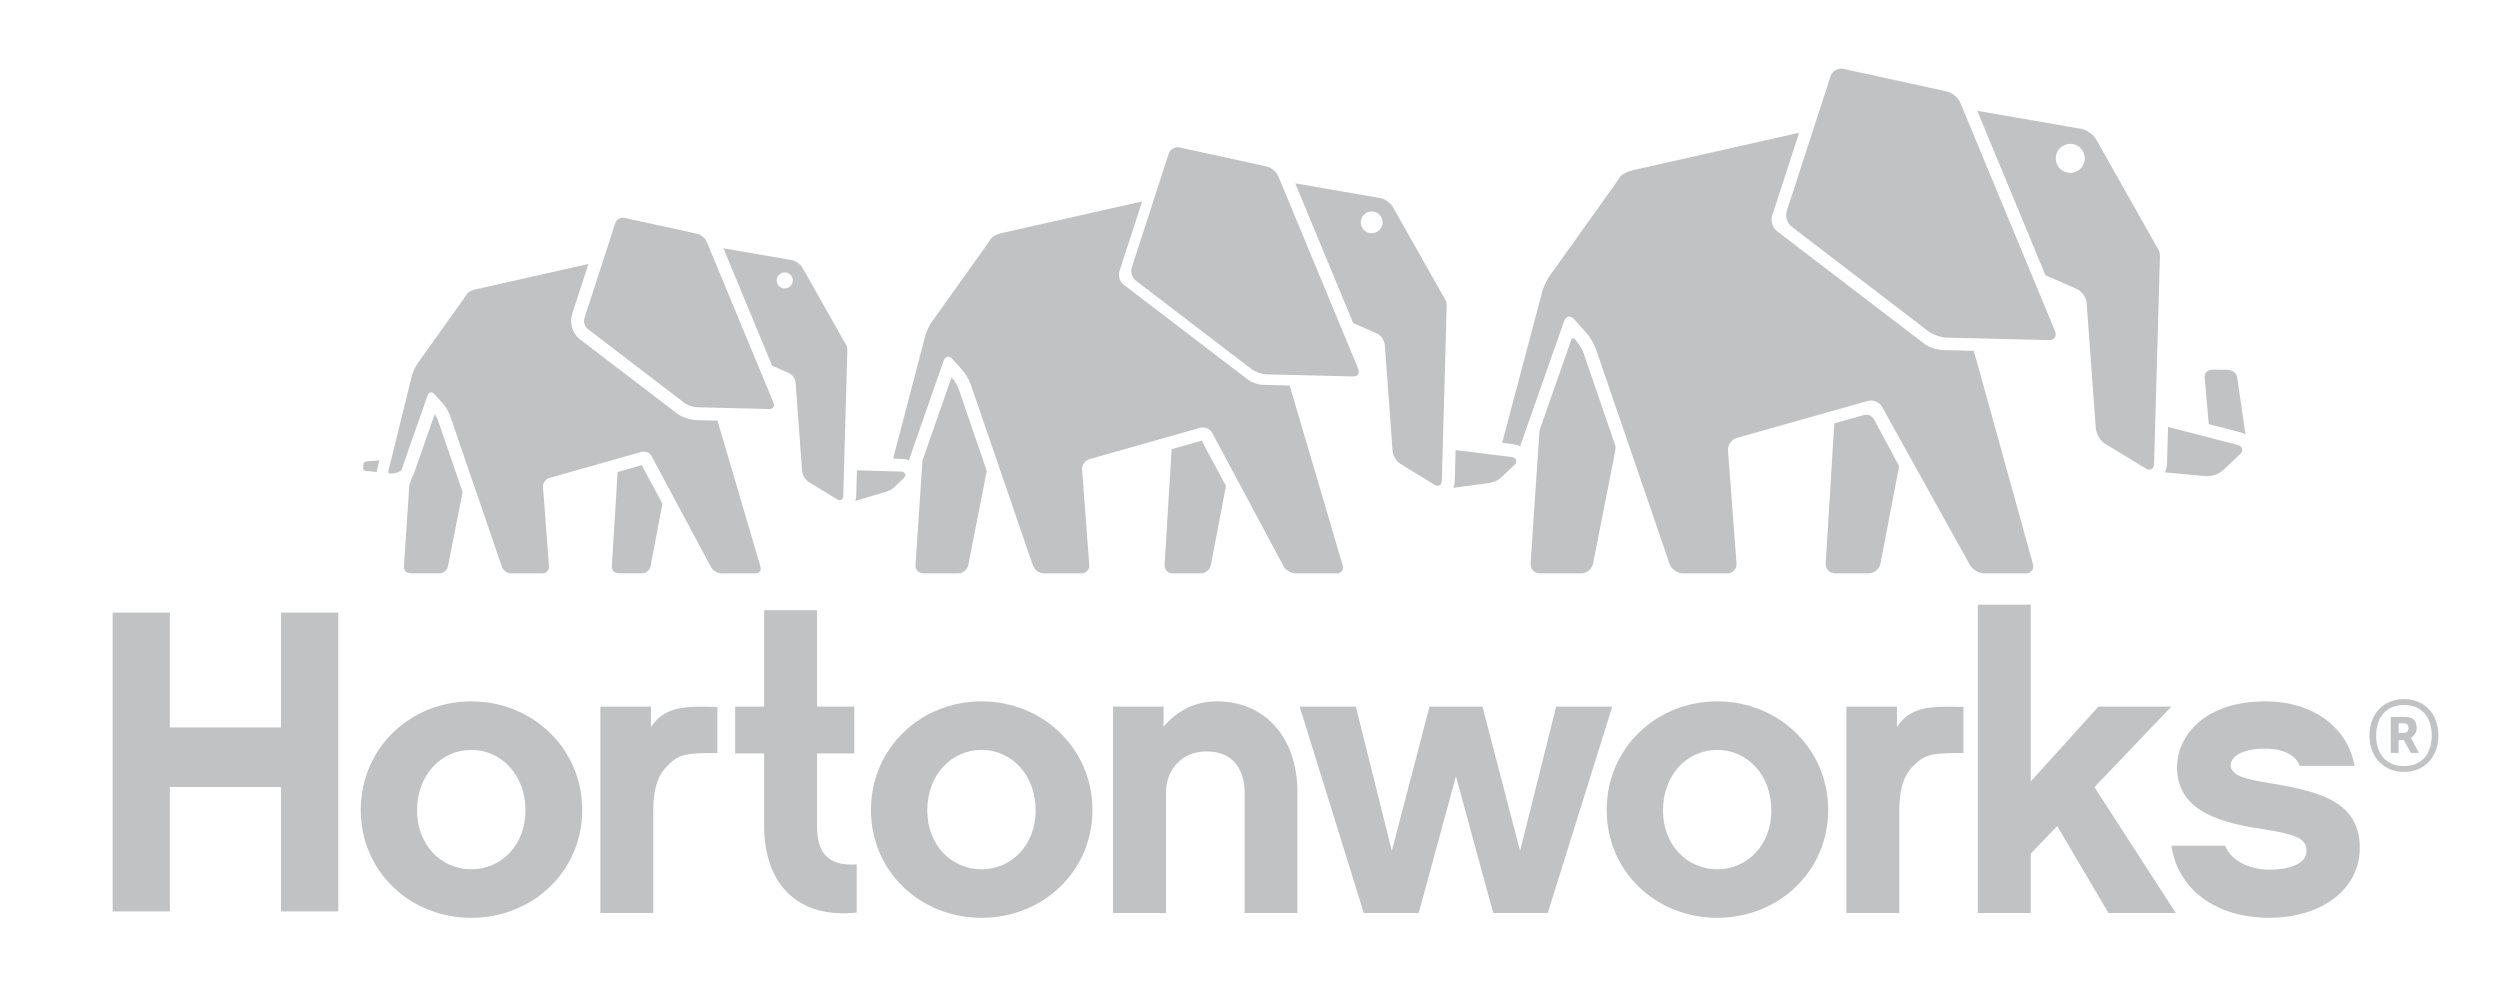 <?xml version="1.0" encoding="utf-8"?>
<!-- Generator: Adobe Illustrator 15.1.0, SVG Export Plug-In  -->
<!DOCTYPE svg PUBLIC "-//W3C//DTD SVG 1.1//EN" "http://www.w3.org/Graphics/SVG/1.1/DTD/svg11.dtd">
<svg version="1.1"
	 xmlns="http://www.w3.org/2000/svg" xmlns:xlink="http://www.w3.org/1999/xlink" xmlns:a="http://ns.adobe.com/AdobeSVGViewerExtensions/3.0/"
	 x="0px" y="0px" width="98px" height="39px" viewBox="-4.416 -2.69 98 39"
	 overflow="visible" enable-background="new -4.416 -2.69 98 39" xml:space="preserve">
<defs>
</defs>
<path fill="#C0C2C4" d="M18.407,29.061c0,2.42-1.957,4.228-4.349,4.228c-2.393,0-4.332-1.808-4.332-4.228
	c0-2.419,1.939-4.258,4.332-4.258C16.45,24.803,18.407,26.642,18.407,29.061 M16.182,29.078c0-1.399-0.953-2.372-2.124-2.372
	s-2.125,0.973-2.125,2.372c0,1.365,0.954,2.308,2.125,2.308S16.182,30.443,16.182,29.078"/>
<path fill="#C0C2C4" d="M38.407,29.061c0,2.42-1.956,4.228-4.349,4.228c-2.391,0-4.332-1.808-4.332-4.228
	c0-2.419,1.941-4.258,4.332-4.258C36.451,24.803,38.407,26.642,38.407,29.061 M36.182,29.078c0-1.399-0.953-2.372-2.124-2.372
	s-2.125,0.973-2.125,2.372c0,1.365,0.954,2.308,2.125,2.308S36.182,30.443,36.182,29.078"/>
<path fill="#C0C2C4" d="M67.249,29.061c0,2.42-1.958,4.228-4.349,4.228c-2.395,0-4.334-1.808-4.334-4.228
	c0-2.419,1.939-4.258,4.334-4.258C65.291,24.803,67.249,26.642,67.249,29.061 M65.021,29.078c0-1.399-0.951-2.372-2.121-2.372
	c-1.174,0-2.127,0.973-2.127,2.372c0,1.365,0.953,2.308,2.127,2.308C64.07,31.386,65.021,30.443,65.021,29.078"/>
<path fill="#C0C2C4" d="M23.707,26.828c-1.235,0-1.524,0.034-1.995,0.537c-0.439,0.455-0.519,1.114-0.519,1.758V33.1h-2.074v-8.092
	H21.1v0.801c0.554-0.835,1.386-0.816,2.607-0.788V26.828z"/>
<path fill="#C0C2C4" d="M72.552,26.828c-1.236,0-1.524,0.034-1.997,0.537c-0.439,0.455-0.519,1.114-0.519,1.758V33.1h-2.074v-8.092
	h1.982v0.801c0.552-0.835,1.385-0.816,2.607-0.788V26.828z"/>
<path fill="#C0C2C4" d="M29.167,33.082c-2.371,0.255-3.628-1.178-3.628-3.391v-2.845h-1.137v-1.838h1.137v-3.779h2.073v3.779h1.461
	v1.838h-1.461v2.858c0,1.131,0.519,1.558,1.555,1.491V33.082z"/>
<path fill="#C0C2C4" d="M46.443,33.1h-2.071V28.37c0-0.472-0.144-1.604-1.509-1.604c-0.927,0-1.571,0.693-1.571,1.604V33.1h-2.075
	v-8.092h1.98v0.786c0.518-0.613,1.225-0.991,2.089-0.991c1.9,0,3.157,1.431,3.157,3.567V33.1z"/>
<polygon fill="#C0C2C4" points="56.256,33.1 54.119,33.1 52.657,27.742 51.197,33.1 49.045,33.1 46.53,25.008 48.732,25.008 
	50.144,30.664 51.621,25.008 53.696,25.008 55.171,30.664 56.586,25.008 58.785,25.008 "/>
<polygon fill="#C0C2C4" points="75.188,30.773 75.188,33.1 73.114,33.1 73.114,21.012 75.188,21.012 75.188,27.946 77.842,25.008 
	80.702,25.008 77.687,28.166 80.875,33.1 78.235,33.1 76.226,29.691 "/>
<path fill="#C0C2C4" d="M84.538,33.287c-2.06,0-3.583-1.085-3.834-2.827h2.105c0.282,0.691,1.114,0.941,1.729,0.941
	c0.831,0,1.46-0.25,1.46-0.723c0-0.455-0.282-0.645-1.697-0.864c-1.445-0.219-3.377-0.611-3.377-2.419
	c0-1.273,1.115-2.592,3.455-2.592c1.855,0,3.237,1.005,3.503,2.53h-2.152c-0.125-0.377-0.579-0.677-1.351-0.677
	c-0.958,0-1.351,0.346-1.351,0.645c0,0.423,0.598,0.564,1.603,0.722c2.013,0.33,3.456,0.771,3.456,2.53
	C88.086,32.155,86.61,33.287,84.538,33.287"/>
<path fill="#C0C2C4" d="M83.421,14.26c0.066,0.017,0.128,0.044,0.185,0.075l-0.322-2.224c-0.033-0.213-0.218-0.303-0.432-0.306
	l-0.472-0.006c-0.213-0.004-0.391,0.085-0.375,0.299l0.162,1.838L83.421,14.26z"/>
<path fill="#C0C2C4" d="M9.83,15.505l-0.012,0.159c-0.003,0.053,0.039,0.101,0.091,0.107l0.442,0.044l0.026-0.139l0.079-0.321
	l-0.523,0.044C9.88,15.404,9.834,15.45,9.83,15.505"/>
<path fill="#C0C2C4" d="M12.625,13.542l-0.82,2.342c-0.018,0.052-0.042,0.098-0.07,0.138l-0.104,0.296l-0.214,3.194
	c-0.01,0.152,0.105,0.273,0.256,0.273h1.142c0.152,0,0.299-0.119,0.328-0.268l0.574-2.919l-0.973-2.836
	C12.726,13.707,12.675,13.614,12.625,13.542"/>
<path fill="#C0C2C4" d="M46.139,12.422l-1.055-0.027c-0.179-0.004-0.443-0.098-0.586-0.207l-4.874-3.725
	c-0.144-0.113-0.215-0.342-0.16-0.514l0.892-2.743l-5.514,1.241c-0.176,0.037-0.362,0.137-0.413,0.218
	c-0.052,0.079-0.178,0.266-0.284,0.413L32.109,9.93c-0.079,0.112-0.167,0.291-0.225,0.447c-0.017,0.05-0.031,0.098-0.042,0.141
	l-1.245,4.763c0,0,0.232,0.026,0.426,0.019c0.016,0.002,0.029,0.007,0.045,0.009c0.071,0.013,0.13,0.029,0.142,0.055l0.025-0.075
	l1.344-3.851c0.015-0.037,0.034-0.063,0.054-0.086c0.074-0.084,0.182-0.083,0.276,0.023l0.4,0.444
	c0.12,0.135,0.267,0.385,0.326,0.555l2.438,7.101c0.058,0.171,0.254,0.312,0.434,0.312h1.473c0.181,0,0.317-0.147,0.304-0.327
	l-0.281-3.736c-0.013-0.182,0.118-0.368,0.293-0.417l4.334-1.229c0.174-0.048,0.386,0.042,0.472,0.201l2.793,5.218
	c0.086,0.161,0.304,0.29,0.484,0.29h1.603c0.182,0,0.286-0.143,0.235-0.315L46.139,12.422z"/>
<path fill="#C0C2C4" d="M72.958,11.062l-1.246-0.031c-0.215-0.007-0.531-0.117-0.698-0.247l-5.772-4.413
	c-0.171-0.129-0.256-0.404-0.189-0.607l1.056-3.25l-6.53,1.47c-0.21,0.047-0.428,0.164-0.489,0.259
	c-0.059,0.094-0.211,0.316-0.337,0.489L56.34,8.111c-0.095,0.132-0.2,0.343-0.267,0.53c-0.022,0.058-0.039,0.116-0.049,0.166
	l-1.526,5.749l-0.029,0.114c0,0,0.256,0.027,0.467,0.059c0.116,0.023,0.214,0.051,0.234,0.083l0.124-0.351l1.603-4.562
	c0.016-0.044,0.04-0.078,0.062-0.106c0.086-0.098,0.218-0.097,0.33,0.028l0.47,0.527c0.146,0.159,0.32,0.455,0.389,0.658
	l2.885,8.412c0.071,0.202,0.303,0.369,0.517,0.369h1.746c0.213,0,0.375-0.177,0.359-0.389l-0.333-4.427
	c-0.017-0.212,0.138-0.436,0.345-0.494l5.136-1.452c0.205-0.059,0.457,0.047,0.559,0.236l3.435,6.183
	c0.101,0.188,0.358,0.343,0.574,0.343h1.622c0.215,0,0.34-0.168,0.28-0.374L72.958,11.062z"/>
<path fill="#C0C2C4" d="M68.872,13.59c-0.123-0.051-0.287,0.006-0.287,0.006l-1.09,0.31c-0.002,0.016-0.009,0.029-0.009,0.042
	l-0.335,5.451c-0.01,0.212,0.155,0.388,0.369,0.388h1.313c0.214,0,0.424-0.172,0.465-0.383l0.716-3.738
	c0.005-0.029,0.005-0.063,0.009-0.095l-0.954-1.778C69.069,13.793,68.998,13.64,68.872,13.59"/>
<path fill="#C0C2C4" d="M57.385,10.687c0,0-0.082-0.124-0.142-0.124c-0.046,0-0.076,0.095-0.076,0.095l-1.233,3.521l-0.001,0.002
	l-0.351,5.218c-0.014,0.212,0.15,0.389,0.364,0.389h1.621c0.217,0,0.424-0.172,0.466-0.384l0.856-4.355
	c0.013-0.069,0.021-0.152,0.026-0.239l-1.248-3.639C57.622,11.029,57.484,10.796,57.385,10.687"/>
<path fill="#C0C2C4" d="M54.866,15.229l-2.222-0.276l-0.033,1.215c-0.002,0.096-0.022,0.184-0.055,0.265l1.259-0.169
	c0.175-0.019,0.402-0.061,0.565-0.192l0.562-0.528C55.075,15.42,55.04,15.279,54.866,15.229"/>
<path fill="#C0C2C4" d="M52.258,9.092L50.18,5.417c-0.089-0.156-0.308-0.31-0.485-0.342l-3.338-0.578l2.149,5.18l0.124,0.297
	l0.912,0.4c0.168,0.074,0.313,0.282,0.327,0.461l0.305,4.159c0.014,0.179,0.151,0.405,0.307,0.5l1.333,0.817
	c0.154,0.092,0.283,0.022,0.29-0.159l0.191-6.863c0.002-0.015-0.005-0.026-0.006-0.041C52.293,9.197,52.29,9.147,52.258,9.092
	 M49.355,6.453c-0.237,0-0.428-0.19-0.428-0.425c0-0.236,0.19-0.429,0.428-0.429c0.234,0,0.428,0.193,0.428,0.429
	C49.783,6.263,49.589,6.453,49.355,6.453"/>
<path fill="#C0C2C4" d="M83.295,14.75l-2.724-0.702l-0.04,1.448c-0.003,0.124-0.038,0.232-0.085,0.332l1.604,0.147
	c0.214,0.023,0.516-0.079,0.673-0.227l0.663-0.626C83.544,14.974,83.502,14.807,83.295,14.75"/>
<path fill="#C0C2C4" d="M75.242,8.119L72.55,1.631l-0.12-0.293c-0.083-0.197-0.321-0.397-0.529-0.442l-4.056-0.887
	c-0.211-0.046-0.435,0.082-0.502,0.287l-0.706,2.171l-1.012,3.119c-0.067,0.204,0.018,0.477,0.189,0.607l5.366,4.106
	c0.172,0.129,0.488,0.239,0.702,0.246l0.916,0.022l3.105,0.075c0.214,0.005,0.32-0.153,0.239-0.351L75.242,8.119z"/>
<path fill="#C0C2C4" d="M80.207,7.12l-2.459-4.353c-0.106-0.185-0.366-0.368-0.577-0.406l-4.078-0.706l2.563,6.18l0.093,0.223
	l0.018,0.043l1.227,0.538c0.194,0.087,0.369,0.331,0.385,0.545l0.362,4.926c0.017,0.212,0.178,0.478,0.359,0.591l1.584,0.967
	c0.182,0.113,0.337,0.029,0.341-0.186l0.229-8.129c0-0.018-0.008-0.032-0.009-0.049C80.25,7.245,80.243,7.184,80.207,7.12
	 M76.738,4.088c-0.312,0-0.569-0.254-0.569-0.571c0-0.314,0.257-0.568,0.569-0.568c0.315,0,0.57,0.254,0.57,0.568
	C77.308,3.834,77.053,4.088,76.738,4.088"/>
<path fill="#C0C2C4" d="M45.691,4.213c-0.067-0.165-0.27-0.334-0.445-0.375l-3.425-0.749c-0.176-0.037-0.366,0.07-0.423,0.243
	l-0.596,1.835l-0.853,2.632c-0.057,0.172,0.015,0.404,0.159,0.512l4.533,3.466c0.144,0.11,0.408,0.202,0.59,0.208l0.772,0.018
	l2.621,0.063c0.182,0.006,0.272-0.127,0.204-0.295L45.691,4.213z"/>
<path fill="#C0C2C4" d="M28.768,10.86l-1.734-3.067c-0.075-0.13-0.257-0.259-0.405-0.286l-2.688-0.464l1.851,4.459l0.059,0.144
	l0.651,0.285c0.138,0.06,0.26,0.234,0.271,0.384l0.255,3.47c0.012,0.152,0.127,0.34,0.254,0.419l1.116,0.681
	c0.128,0.079,0.237,0.02,0.241-0.131l0.161-5.73c0-0.012-0.006-0.02-0.006-0.034C28.799,10.95,28.793,10.906,28.768,10.86
	 M26.345,8.617c-0.175,0-0.315-0.141-0.315-0.314c0-0.175,0.14-0.315,0.315-0.315c0.174,0,0.316,0.14,0.316,0.315
	C26.661,8.476,26.519,8.617,26.345,8.617"/>
<path fill="#C0C2C4" d="M23.288,6.787c-0.057-0.138-0.226-0.278-0.373-0.312L20.057,5.85c-0.148-0.033-0.306,0.059-0.352,0.202
	L18.494,9.78c-0.048,0.144,0.012,0.337,0.133,0.428l3.783,2.894c0.12,0.091,0.342,0.169,0.493,0.172l2.833,0.07
	c0.151,0.003,0.227-0.108,0.169-0.248L23.288,6.787z"/>
<path fill="#C0C2C4" d="M30.945,15.797l-1.77-0.049l-0.029,1.021c-0.001,0.063-0.021,0.12-0.037,0.178l0.96-0.287
	c0.133-0.041,0.387-0.094,0.523-0.211l0.416-0.389C31.119,15.957,31.09,15.838,30.945,15.797"/>
<path fill="#C0C2C4" d="M23.708,13.799L22.89,13.78c-0.258-0.006-0.583-0.12-0.789-0.278l-3.783-2.89
	c-0.29-0.225-0.419-0.638-0.308-0.986l0.64-1.969l-4.418,0.995c-0.147,0.031-0.302,0.114-0.344,0.181
	C13.844,8.9,13.737,9.054,13.65,9.179l-1.699,2.381c-0.089,0.122-0.189,0.343-0.223,0.49l-0.926,3.749
	c-0.035,0.146,0.475,0.06,0.525-0.082l1.016-2.898c0.051-0.143,0.175-0.168,0.275-0.055l0.334,0.371
	c0.1,0.112,0.223,0.32,0.272,0.464l2.034,5.927c0.048,0.144,0.212,0.261,0.365,0.261h1.227c0.151,0,0.265-0.122,0.254-0.274
	l-0.234-3.118c-0.012-0.15,0.098-0.307,0.244-0.348l3.618-1.024c0.145-0.043,0.322,0.034,0.394,0.167l2.332,4.355
	c0.071,0.134,0.252,0.242,0.404,0.242h1.337c0.151,0,0.239-0.119,0.197-0.263L23.708,13.799z"/>
<path fill="#C0C2C4" d="M41.513,14.917l-0.278,4.543c-0.008,0.178,0.132,0.327,0.313,0.327h1.108c0.18,0,0.358-0.145,0.393-0.323
	l0.593-3.103l-0.954-1.778L41.513,14.917z"/>
<path fill="#C0C2C4" d="M32.933,12.156l-0.049-0.054l-1.139,3.262l-0.274,4.095c-0.013,0.181,0.126,0.327,0.307,0.327h1.369
	c0.18,0,0.357-0.145,0.393-0.321l0.722-3.68c0.001-0.004,0.001-0.013,0.002-0.019l-1.107-3.228
	C33.119,12.431,33.008,12.242,32.933,12.156"/>
<path fill="#C0C2C4" d="M19.795,15.813l-0.227,3.699c-0.007,0.152,0.109,0.273,0.26,0.273h0.926c0.151,0,0.298-0.12,0.328-0.267
	l0.47-2.461l-0.81-1.513L19.795,15.813z"/>
<polygon fill="#C0C2C4" points="0,21.324 2.243,21.324 2.243,25.825 6.601,25.825 6.601,21.324 8.845,21.324 8.845,33.038 
	6.601,33.038 6.601,28.159 2.243,28.159 2.243,33.038 0,33.038 "/>
<path fill="#C0C2C4" d="M88.467,26.143c0-0.866,0.57-1.429,1.354-1.429s1.348,0.562,1.348,1.429c0,0.86-0.564,1.426-1.348,1.426
	S88.467,27.003,88.467,26.143 M88.729,26.143c0,0.678,0.36,1.199,1.092,1.199c0.726,0,1.087-0.521,1.087-1.199
	c0-0.68-0.361-1.197-1.087-1.197C89.089,24.945,88.729,25.463,88.729,26.143 M90.09,26.824l-0.278-0.5h-0.2v0.5h-0.31V25.41h0.526
	c0.292,0,0.492,0.102,0.492,0.449c0,0.156-0.097,0.291-0.227,0.378l0.313,0.587H90.09z M89.612,25.663v0.383h0.147
	c0.196,0,0.239-0.087,0.239-0.195c0-0.118-0.043-0.188-0.229-0.188H89.612z"/>
</svg>
